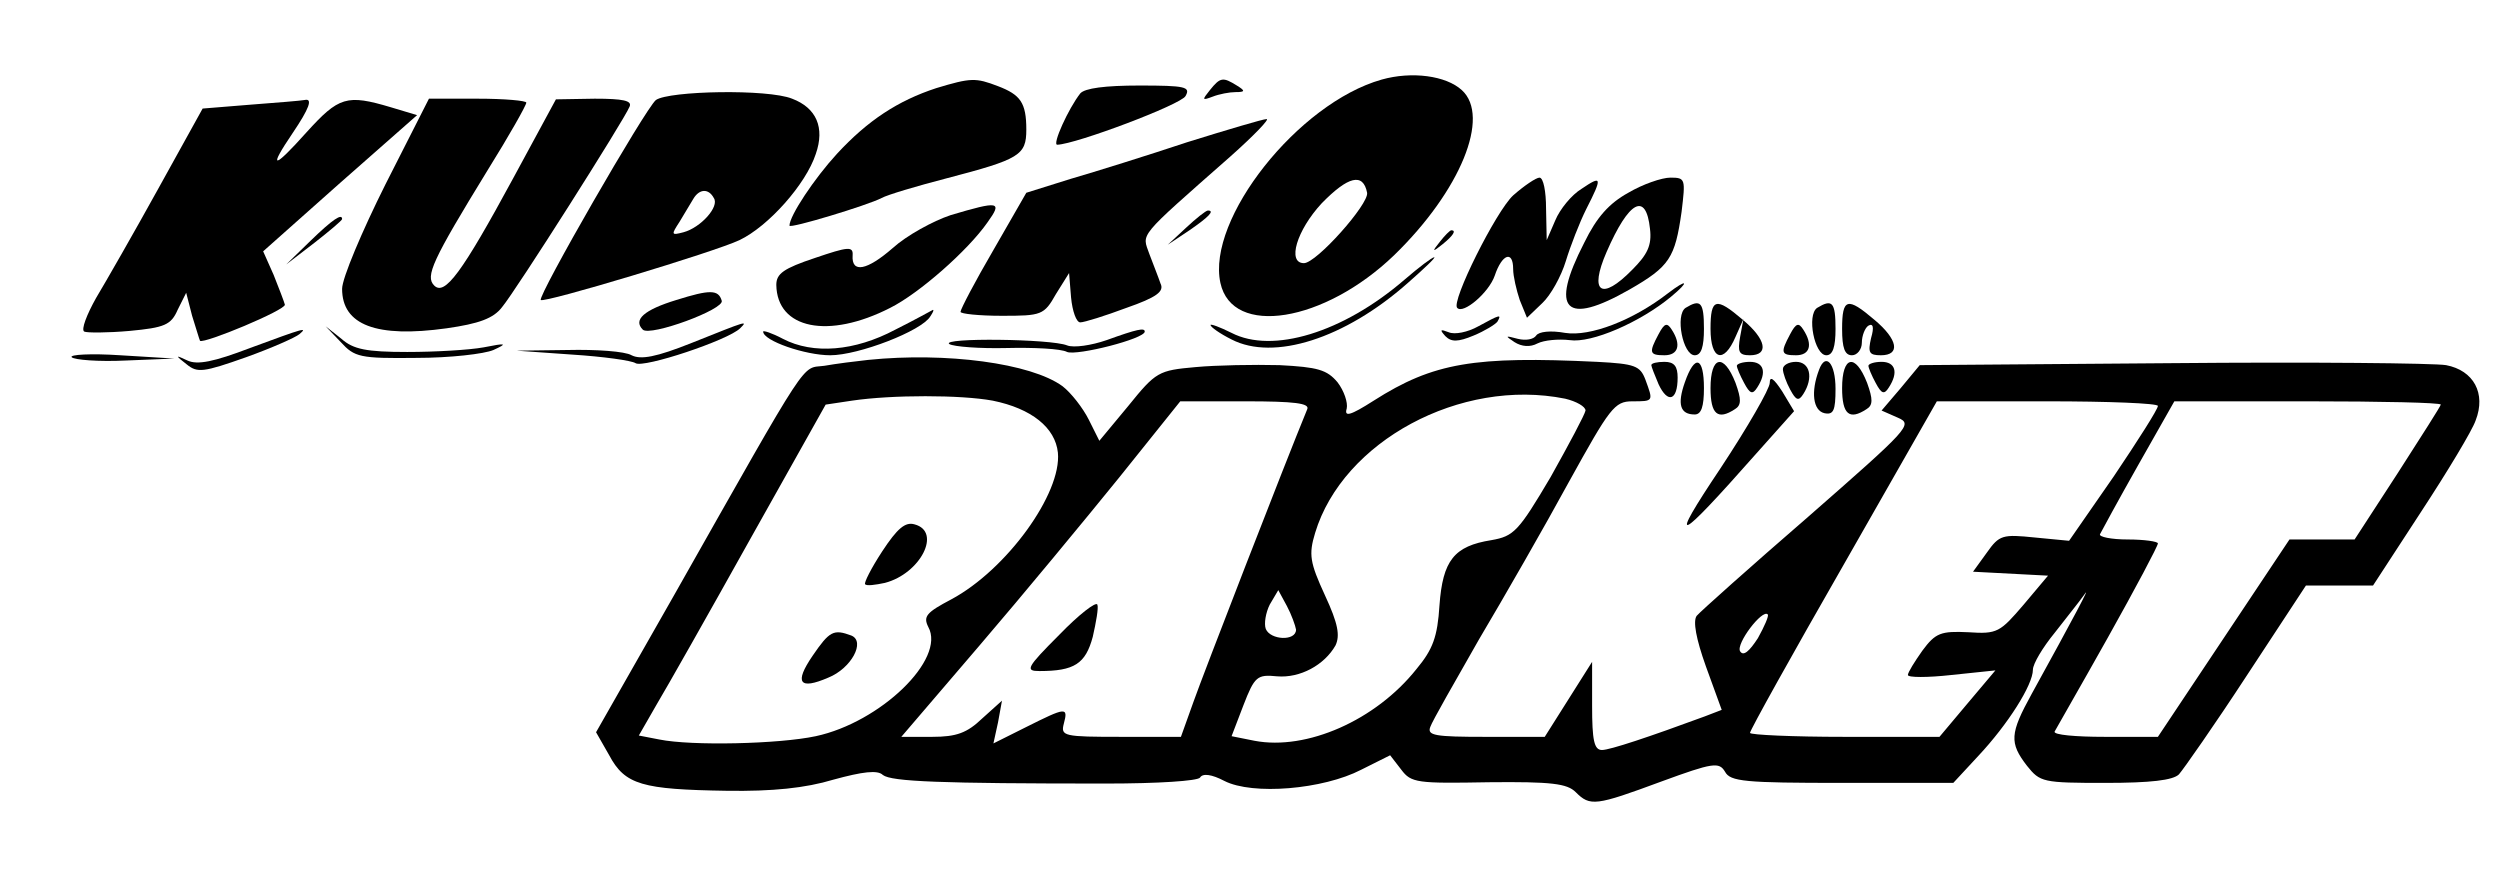 <?xml version="1.0" standalone="no"?>
<!DOCTYPE svg PUBLIC "-//W3C//DTD SVG 20010904//EN"
 "http://www.w3.org/TR/2001/REC-SVG-20010904/DTD/svg10.dtd">
<svg version="1.0" xmlns="http://www.w3.org/2000/svg"
 width="380pt" height="133pt" viewBox="0 0 380 133"
 preserveAspectRatio="xMidYMid meet">

<g transform="translate(0,133) scale(0.1,-0.1)"
fill="#000000" stroke="none">
<path d="M2100 1209 c-127 -36 -266 -212 -245 -309 18 -83 158 -60 264 42 101
98 147 211 103 251 -24 22 -76 29 -122 16z m-22 -172 c3 -17 -77 -107 -96
-107 -26 0 -11 50 27 91 40 41 63 47 69 16z"/>
<path d="M1423 1196 c-58 -19 -104 -49 -151 -100 -34 -37 -72 -94 -72 -109 0
-5 119 31 140 42 9 5 53 18 99 30 111 29 121 35 121 74 0 41 -9 53 -43 66 -34
13 -41 13 -94 -3z"/>
<path d="M1839 1193 c-12 -15 -12 -16 4 -10 10 4 26 7 35 7 15 0 15 2 2 10
-21 13 -25 13 -41 -7z"/>
<path d="M1642 1188 c-18 -23 -43 -78 -35 -78 29 1 188 61 195 74 8 14 0 16
-70 16 -52 0 -83 -4 -90 -12z"/>
<path d="M997 1178 c-16 -13 -180 -298 -175 -304 5 -5 264 73 302 91 44 21
101 85 116 131 14 40 1 70 -36 84 -37 15 -187 12 -207 -2z m88 -149 c9 -13
-20 -45 -46 -52 -19 -5 -19 -4 -6 16 7 12 17 28 21 35 9 15 23 16 31 1z"/>
<path d="M382 1171 l-74 -6 -67 -121 c-37 -67 -80 -142 -95 -167 -14 -25 -23
-48 -18 -51 4 -2 35 -2 69 1 53 5 63 9 73 32 l13 26 9 -35 c6 -19 11 -36 12
-38 6 -5 131 47 129 55 -1 4 -9 25 -17 45 l-16 36 117 104 117 103 -40 12
c-67 20 -79 16 -128 -38 -51 -57 -59 -57 -21 -1 25 37 31 53 18 50 -5 -1 -41
-4 -81 -7z"/>
<path d="M586 1050 c-36 -72 -66 -143 -66 -159 0 -55 52 -75 159 -60 49 7 71
15 84 32 21 25 186 285 194 305 4 9 -10 12 -53 12 l-59 -1 -65 -120 c-78 -144
-104 -179 -120 -163 -14 14 -3 38 81 175 33 53 59 99 59 103 0 3 -33 6 -74 6
l-74 0 -66 -130z"/>
<path d="M1805 1114 c-60 -20 -140 -45 -178 -56 l-67 -21 -50 -87 c-28 -48
-50 -90 -50 -94 0 -3 28 -6 63 -6 60 0 64 1 82 33 l20 32 3 -37 c2 -21 8 -38
14 -38 6 0 38 10 70 22 46 16 58 25 52 37 -3 9 -11 29 -17 45 -11 32 -20 22
123 148 36 32 61 58 55 57 -5 0 -59 -16 -120 -35z"/>
<path d="M2300 1033 c-26 -24 -95 -162 -85 -171 9 -10 48 23 57 49 11 33 28
39 28 10 0 -11 5 -32 10 -47 l11 -27 23 22 c13 12 29 41 36 64 7 23 21 59 31
79 25 49 24 52 -7 31 -15 -9 -33 -31 -40 -48 l-13 -30 -1 48 c0 26 -4 47 -10
47 -5 0 -23 -12 -40 -27z"/>
<path d="M2475 1037 c-29 -16 -48 -37 -67 -76 -53 -103 -29 -127 69 -71 61 35
69 48 79 118 6 50 6 52 -17 52 -13 0 -42 -10 -64 -23z m33 -55 c3 -25 -4 -39
-27 -62 -47 -48 -66 -35 -39 27 34 78 60 92 66 35z"/>
<path d="M1445 1003 c-27 -9 -67 -31 -88 -50 -39 -34 -63 -39 -61 -11 1 14 -7
13 -57 -4 -48 -16 -59 -24 -59 -41 1 -67 79 -83 173 -35 44 22 118 87 148 130
23 32 18 33 -56 11z"/>
<path d="M1803 984 l-28 -26 33 22 c29 20 39 30 28 30 -3 0 -18 -12 -33 -26z"/>
<path d="M472 964 l-37 -36 43 33 c23 18 42 34 42 36 0 9 -14 0 -48 -33z"/>
<path d="M2189 963 c-13 -16 -12 -17 4 -4 16 13 21 21 13 21 -2 0 -10 -8 -17
-17z"/>
<path d="M2135 905 c-94 -81 -201 -113 -263 -81 -18 9 -32 14 -32 12 0 -3 14
-13 32 -22 64 -33 172 1 268 86 25 22 43 39 40 39 -3 0 -23 -15 -45 -34z"/>
<path d="M2535 884 c-53 -41 -118 -66 -156 -60 -22 4 -40 2 -44 -4 -4 -6 -16
-8 -28 -5 -19 5 -20 5 -5 -5 11 -7 24 -8 35 -2 10 5 32 7 49 5 33 -5 107 27
154 66 29 24 25 28 -5 5z"/>
<path d="M1028 874 c-49 -15 -66 -30 -51 -45 11 -11 125 31 120 44 -5 17 -18
17 -69 1z"/>
<path d="M2562 862 c-16 -11 -4 -72 14 -72 10 0 14 13 14 40 0 41 -5 46 -28
32z"/>
<path d="M2600 830 c0 -47 20 -54 38 -12 l12 27 -5 -27 c-4 -23 -2 -28 15 -28
29 0 25 24 -11 54 -41 35 -49 33 -49 -14z"/>
<path d="M2762 862 c-16 -11 -4 -72 14 -72 10 0 14 13 14 40 0 41 -5 46 -28
32z"/>
<path d="M2800 830 c0 -29 4 -40 15 -40 8 0 15 9 15 19 0 11 5 23 10 26 7 4 9
-2 4 -19 -5 -22 -3 -26 15 -26 30 0 26 24 -10 54 -41 35 -49 33 -49 -14z"/>
<path d="M1361 829 c-62 -33 -125 -38 -171 -14 -17 9 -30 13 -30 11 0 -14 64
-36 102 -36 43 0 139 37 152 59 4 6 6 10 4 10 -2 -1 -27 -15 -57 -30z"/>
<path d="M2247 834 c-16 -9 -36 -13 -45 -9 -13 5 -14 4 -5 -6 9 -9 19 -9 43 1
17 7 33 17 36 21 7 12 4 11 -29 -7z"/>
<path d="M1052 809 c-55 -22 -78 -26 -92 -19 -10 6 -54 9 -97 8 l-78 -1 85 -6
c47 -3 90 -9 96 -13 12 -8 141 35 159 53 12 12 12 12 -73 -22z"/>
<path d="M2521 822 c-15 -28 -14 -32 9 -32 21 0 26 16 11 39 -7 11 -11 10 -20
-7z"/>
<path d="M2721 822 c-15 -28 -14 -32 9 -32 21 0 26 16 11 39 -7 11 -11 10 -20
-7z"/>
<path d="M380 801 c-55 -21 -80 -26 -95 -19 -19 9 -19 8 -1 -6 16 -13 25 -12
90 11 39 14 75 30 81 35 13 11 9 10 -75 -21z"/>
<path d="M518 810 c21 -23 29 -25 115 -24 51 0 103 6 117 12 22 10 20 11 -15
4 -22 -4 -74 -7 -116 -7 -62 0 -82 4 -100 20 l-24 19 23 -24z"/>
<path d="M1682 813 c-23 -8 -50 -12 -60 -8 -24 10 -193 12 -179 2 7 -4 46 -7
87 -6 41 1 83 -1 92 -6 15 -6 118 20 118 31 0 6 -11 4 -58 -13z"/>
<path d="M109 787 c4 -4 41 -7 82 -5 l74 3 -82 5 c-45 3 -78 1 -74 -3z"/>
<path d="M1320 783 c-19 -2 -50 -6 -67 -9 -36 -5 -18 23 -228 -348 l-119 -209
20 -35 c24 -45 50 -52 179 -54 69 -1 119 4 162 17 44 12 67 15 75 7 13 -10 87
-13 339 -13 80 0 139 4 143 9 4 7 18 5 37 -5 43 -22 150 -13 208 17 l44 22 17
-22 c15 -20 24 -21 133 -19 95 1 119 -2 132 -15 22 -22 30 -21 130 16 79 29
88 30 97 15 8 -15 30 -17 178 -17 l169 0 38 41 c45 48 83 108 83 131 0 9 15
34 33 56 17 22 38 48 45 58 12 18 -15 -33 -80 -151 -33 -60 -34 -74 -7 -109
20 -25 24 -26 119 -26 69 0 103 4 112 13 7 8 54 75 103 150 l90 137 51 0 51 0
73 112 c40 61 78 124 83 139 16 41 -3 76 -45 84 -18 3 -206 5 -417 3 l-383 -3
-29 -35 -29 -34 25 -11 c23 -10 17 -16 -136 -150 -89 -77 -165 -145 -170 -151
-6 -8 -1 -35 14 -77 l24 -66 -26 -10 c-84 -31 -144 -51 -156 -51 -12 0 -15 15
-15 67 l0 67 -36 -57 -36 -57 -90 0 c-77 0 -89 2 -84 15 3 9 37 68 74 133 38
64 100 172 137 240 62 112 69 122 96 122 33 0 32 0 20 33 -8 21 -16 24 -73 27
-187 9 -249 -1 -340 -59 -36 -23 -45 -25 -41 -12 2 9 -4 27 -14 40 -16 19 -30
23 -88 26 -39 1 -96 0 -128 -3 -56 -5 -60 -7 -102 -59 l-44 -53 -16 32 c-9 18
-27 41 -40 51 -48 35 -177 52 -295 40z m189 -62 c59 -12 95 -41 99 -79 6 -62
-78 -178 -162 -223 -38 -20 -43 -26 -35 -42 27 -49 -73 -145 -171 -166 -56
-12 -189 -15 -238 -5 l-31 6 27 47 c15 25 79 138 142 251 l115 205 40 6 c61 9
165 9 214 0z m870 3 c17 -4 31 -12 31 -18 -1 -6 -25 -51 -53 -101 -49 -83 -56
-90 -90 -96 -57 -9 -74 -31 -79 -99 -3 -48 -10 -67 -35 -97 -62 -78 -167 -124
-246 -109 l-35 7 18 47 c17 44 21 47 51 44 35 -3 72 17 89 47 7 15 4 33 -16
76 -23 50 -25 62 -15 95 42 139 221 236 380 204z m-392 -16 c-33 -80 -159
-405 -173 -445 l-19 -53 -91 0 c-87 0 -92 1 -87 20 7 26 3 25 -57 -5 l-50 -25
7 32 6 33 -30 -27 c-23 -22 -39 -28 -76 -28 l-47 0 119 139 c66 77 161 192
212 255 l93 116 99 0 c75 0 98 -3 94 -12z m1293 5 c0 -5 -30 -52 -67 -107
l-68 -98 -52 5 c-49 5 -54 4 -73 -23 l-21 -29 57 -3 57 -3 -37 -44 c-36 -42
-40 -45 -84 -42 -42 2 -50 -1 -70 -28 -12 -17 -22 -33 -22 -37 0 -4 30 -4 66
0 l67 7 -43 -51 -42 -50 -144 0 c-79 0 -144 3 -144 6 0 4 64 119 142 255 l142
249 168 0 c92 0 168 -3 168 -7z m430 2 c0 -2 -30 -49 -66 -105 l-65 -100 -50
0 -49 0 -100 -150 -100 -150 -81 0 c-44 0 -78 3 -76 8 2 4 39 68 81 143 42 75
76 139 76 143 0 3 -21 6 -46 6 -25 0 -44 4 -42 8 2 4 28 52 58 105 l55 97 203
0 c111 0 202 -2 202 -5z m-1740 -342 c0 -18 -39 -16 -46 1 -3 8 0 25 6 37 l13
22 13 -24 c7 -13 13 -30 14 -36z m702 -13 c-13 -20 -22 -28 -27 -20 -7 11 34
65 42 56 2 -2 -5 -18 -15 -36z"/>
<path d="M1341 492 c-17 -26 -28 -48 -26 -50 2 -3 16 -1 30 2 54 14 87 78 45
89 -14 4 -26 -6 -49 -41z"/>
<path d="M1235 333 c-28 -41 -20 -52 24 -33 35 14 57 55 35 64 -27 10 -33 7
-59 -31z"/>
<path d="M1610 365 c-50 -50 -52 -55 -30 -55 53 0 70 11 81 52 5 22 9 44 7 49
-2 5 -28 -15 -58 -46z"/>
<path d="M2510 775 c0 -2 5 -15 11 -29 14 -30 29 -25 29 10 0 17 -5 24 -20 24
-11 0 -20 -2 -20 -5z"/>
<path d="M2561 749 c-12 -34 -7 -49 15 -49 10 0 14 12 14 40 0 48 -14 52 -29
9z"/>
<path d="M2600 740 c0 -40 11 -49 37 -32 10 6 10 15 1 40 -18 46 -38 41 -38
-8z"/>
<path d="M2640 774 c0 -3 5 -15 11 -26 9 -17 13 -18 20 -7 15 23 10 39 -11 39
-11 0 -20 -3 -20 -6z"/>
<path d="M2710 769 c0 -6 5 -20 11 -31 9 -17 13 -18 20 -7 16 25 10 49 -11 49
-11 0 -20 -5 -20 -11z"/>
<path d="M2765 768 c-13 -34 -9 -62 8 -66 14 -3 17 4 17 37 0 39 -15 56 -25
29z"/>
<path d="M2800 740 c0 -40 11 -49 37 -32 10 6 10 15 1 40 -18 46 -38 41 -38
-8z"/>
<path d="M2840 774 c0 -3 5 -15 11 -26 9 -17 13 -18 20 -7 15 23 10 39 -11 39
-11 0 -20 -3 -20 -6z"/>
<path d="M2690 748 c0 -9 -34 -68 -75 -130 -81 -121 -67 -115 54 22 l58 65
-18 30 c-13 20 -19 24 -19 13z"/>
</g>
</svg>
